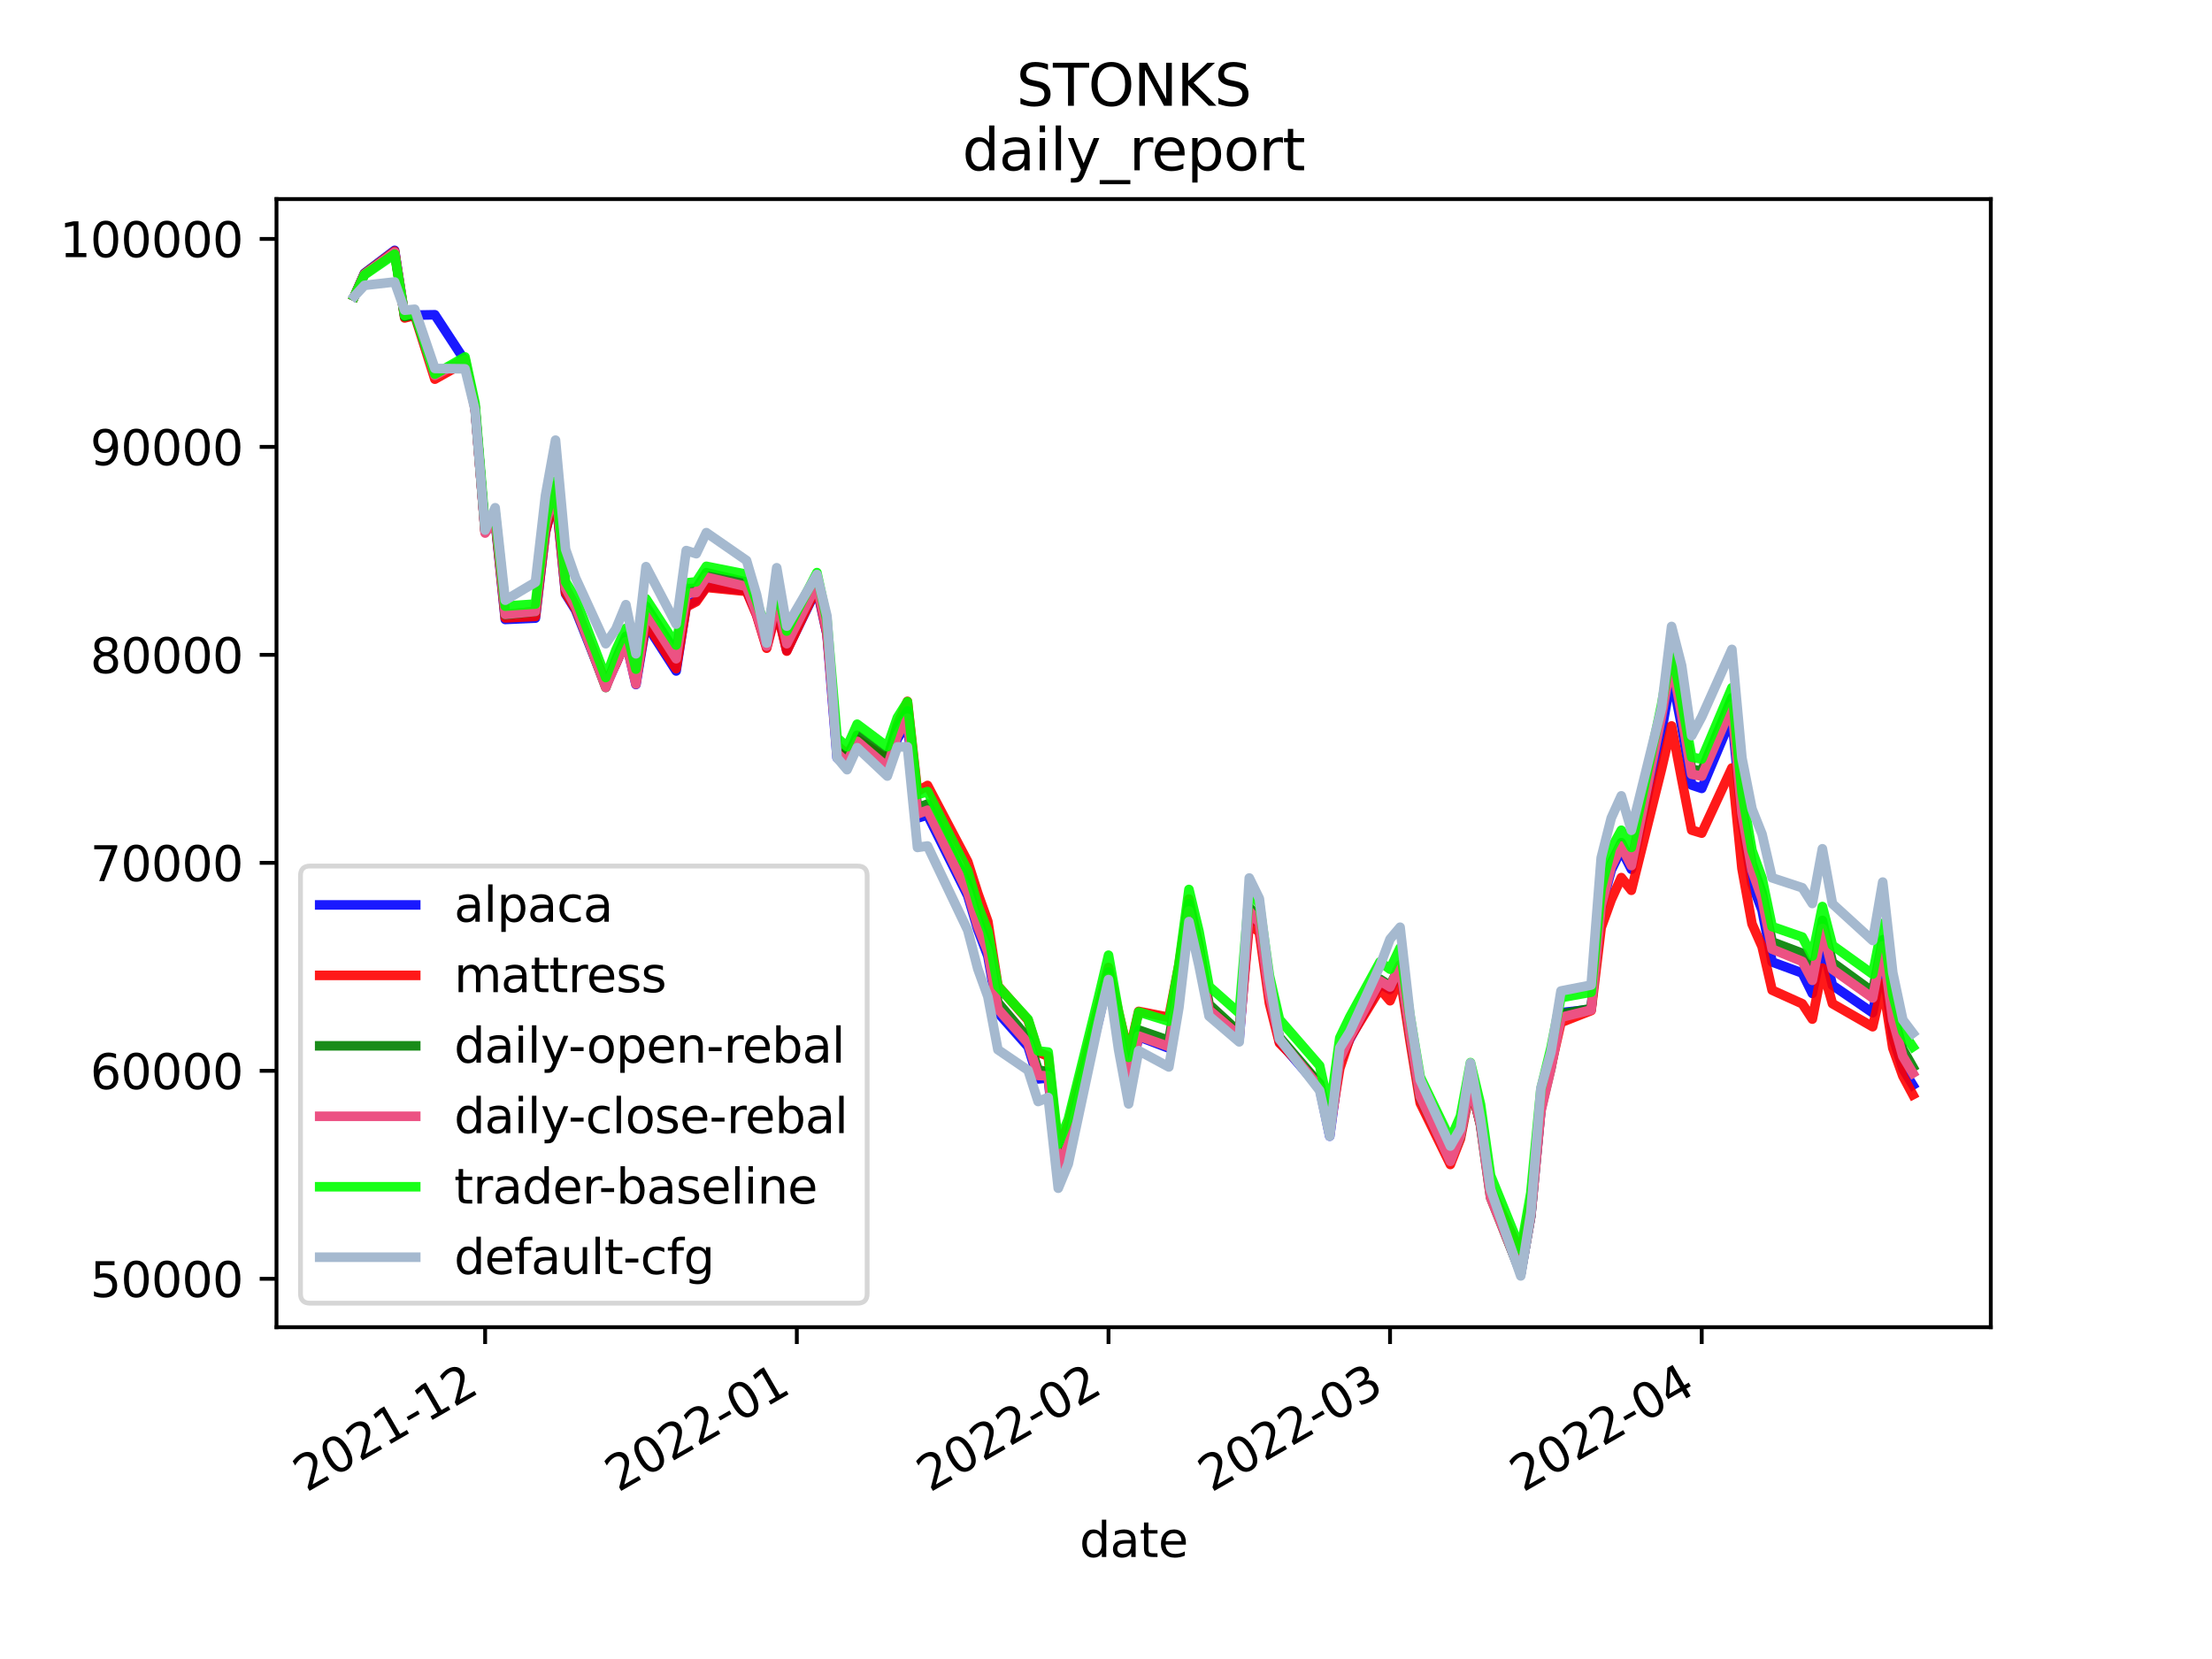 <?xml version="1.0" encoding="utf-8" standalone="no"?>
<!DOCTYPE svg PUBLIC "-//W3C//DTD SVG 1.1//EN"
  "http://www.w3.org/Graphics/SVG/1.1/DTD/svg11.dtd">
<svg height="345.6pt" version="1.1" viewBox="0 0 460.8 345.6" width="460.8pt" xmlns="http://www.w3.org/2000/svg" xmlns:xlink="http://www.w3.org/1999/xlink">
 <defs>
  <style type="text/css">*{stroke-linecap:butt;stroke-linejoin:round;}</style>
 </defs>
 <g id="figure_1">
  <g id="patch_1">
   <path d="M 0 345.6 
L 460.8 345.6 
L 460.8 0 
L 0 0 
z
" style="fill:#ffffff;"/>
  </g>
  <g id="axes_1">
   <g id="patch_2">
    <path d="M 57.6 276.48 
L 414.72 276.48 
L 414.72 41.472 
L 57.6 41.472 
z
" style="fill:#ffffff;"/>
   </g>
   <g id="matplotlib.axis_1">
    <g id="xtick_1">
     <g id="line2d_1">
      <defs>
       <path d="M 0 0 
L 0 3.5 
" id="mb776b41a0b" style="stroke:#000000;stroke-width:0.8;"/>
      </defs>
      <g>
       <use style="stroke:#000000;stroke-width:0.8;" x="101.062" xlink:href="#mb776b41a0b" y="276.48"/>
      </g>
     </g>
     <g id="text_1">
      <!-- 2021-12 -->
      <g transform="translate(63.837 310.952)rotate(-30)scale(0.1 -0.1)">
       <defs>
        <path d="M 1228 531 
L 3431 531 
L 3431 0 
L 469 0 
L 469 531 
Q 828 903 1448 1529 
Q 2069 2156 2228 2338 
Q 2531 2678 2651 2914 
Q 2772 3150 2772 3378 
Q 2772 3750 2511 3984 
Q 2250 4219 1831 4219 
Q 1534 4219 1204 4116 
Q 875 4013 500 3803 
L 500 4441 
Q 881 4594 1212 4672 
Q 1544 4750 1819 4750 
Q 2544 4750 2975 4387 
Q 3406 4025 3406 3419 
Q 3406 3131 3298 2873 
Q 3191 2616 2906 2266 
Q 2828 2175 2409 1742 
Q 1991 1309 1228 531 
z
" id="DejaVuSans-32" transform="scale(0.016)"/>
        <path d="M 2034 4250 
Q 1547 4250 1301 3770 
Q 1056 3291 1056 2328 
Q 1056 1369 1301 889 
Q 1547 409 2034 409 
Q 2525 409 2770 889 
Q 3016 1369 3016 2328 
Q 3016 3291 2770 3770 
Q 2525 4250 2034 4250 
z
M 2034 4750 
Q 2819 4750 3233 4129 
Q 3647 3509 3647 2328 
Q 3647 1150 3233 529 
Q 2819 -91 2034 -91 
Q 1250 -91 836 529 
Q 422 1150 422 2328 
Q 422 3509 836 4129 
Q 1250 4750 2034 4750 
z
" id="DejaVuSans-30" transform="scale(0.016)"/>
        <path d="M 794 531 
L 1825 531 
L 1825 4091 
L 703 3866 
L 703 4441 
L 1819 4666 
L 2450 4666 
L 2450 531 
L 3481 531 
L 3481 0 
L 794 0 
L 794 531 
z
" id="DejaVuSans-31" transform="scale(0.016)"/>
        <path d="M 313 2009 
L 1997 2009 
L 1997 1497 
L 313 1497 
L 313 2009 
z
" id="DejaVuSans-2d" transform="scale(0.016)"/>
       </defs>
       <use xlink:href="#DejaVuSans-32"/>
       <use x="63.623" xlink:href="#DejaVuSans-30"/>
       <use x="127.246" xlink:href="#DejaVuSans-32"/>
       <use x="190.869" xlink:href="#DejaVuSans-31"/>
       <use x="254.492" xlink:href="#DejaVuSans-2d"/>
       <use x="290.576" xlink:href="#DejaVuSans-31"/>
       <use x="354.199" xlink:href="#DejaVuSans-32"/>
      </g>
     </g>
    </g>
    <g id="xtick_2">
     <g id="line2d_2">
      <g>
       <use style="stroke:#000000;stroke-width:0.8;" x="165.993" xlink:href="#mb776b41a0b" y="276.48"/>
      </g>
     </g>
     <g id="text_2">
      <!-- 2022-01 -->
      <g transform="translate(128.768 310.952)rotate(-30)scale(0.1 -0.1)">
       <use xlink:href="#DejaVuSans-32"/>
       <use x="63.623" xlink:href="#DejaVuSans-30"/>
       <use x="127.246" xlink:href="#DejaVuSans-32"/>
       <use x="190.869" xlink:href="#DejaVuSans-32"/>
       <use x="254.492" xlink:href="#DejaVuSans-2d"/>
       <use x="290.576" xlink:href="#DejaVuSans-30"/>
       <use x="354.199" xlink:href="#DejaVuSans-31"/>
      </g>
     </g>
    </g>
    <g id="xtick_3">
     <g id="line2d_3">
      <g>
       <use style="stroke:#000000;stroke-width:0.8;" x="230.924" xlink:href="#mb776b41a0b" y="276.48"/>
      </g>
     </g>
     <g id="text_3">
      <!-- 2022-02 -->
      <g transform="translate(193.699 310.952)rotate(-30)scale(0.1 -0.1)">
       <use xlink:href="#DejaVuSans-32"/>
       <use x="63.623" xlink:href="#DejaVuSans-30"/>
       <use x="127.246" xlink:href="#DejaVuSans-32"/>
       <use x="190.869" xlink:href="#DejaVuSans-32"/>
       <use x="254.492" xlink:href="#DejaVuSans-2d"/>
       <use x="290.576" xlink:href="#DejaVuSans-30"/>
       <use x="354.199" xlink:href="#DejaVuSans-32"/>
      </g>
     </g>
    </g>
    <g id="xtick_4">
     <g id="line2d_4">
      <g>
       <use style="stroke:#000000;stroke-width:0.8;" x="289.571" xlink:href="#mb776b41a0b" y="276.48"/>
      </g>
     </g>
     <g id="text_4">
      <!-- 2022-03 -->
      <g transform="translate(252.346 310.952)rotate(-30)scale(0.1 -0.1)">
       <defs>
        <path d="M 2597 2516 
Q 3050 2419 3304 2112 
Q 3559 1806 3559 1356 
Q 3559 666 3084 287 
Q 2609 -91 1734 -91 
Q 1441 -91 1130 -33 
Q 819 25 488 141 
L 488 750 
Q 750 597 1062 519 
Q 1375 441 1716 441 
Q 2309 441 2620 675 
Q 2931 909 2931 1356 
Q 2931 1769 2642 2001 
Q 2353 2234 1838 2234 
L 1294 2234 
L 1294 2753 
L 1863 2753 
Q 2328 2753 2575 2939 
Q 2822 3125 2822 3475 
Q 2822 3834 2567 4026 
Q 2313 4219 1838 4219 
Q 1578 4219 1281 4162 
Q 984 4106 628 3988 
L 628 4550 
Q 988 4650 1302 4700 
Q 1616 4750 1894 4750 
Q 2613 4750 3031 4423 
Q 3450 4097 3450 3541 
Q 3450 3153 3228 2886 
Q 3006 2619 2597 2516 
z
" id="DejaVuSans-33" transform="scale(0.016)"/>
       </defs>
       <use xlink:href="#DejaVuSans-32"/>
       <use x="63.623" xlink:href="#DejaVuSans-30"/>
       <use x="127.246" xlink:href="#DejaVuSans-32"/>
       <use x="190.869" xlink:href="#DejaVuSans-32"/>
       <use x="254.492" xlink:href="#DejaVuSans-2d"/>
       <use x="290.576" xlink:href="#DejaVuSans-30"/>
       <use x="354.199" xlink:href="#DejaVuSans-33"/>
      </g>
     </g>
    </g>
    <g id="xtick_5">
     <g id="line2d_5">
      <g>
       <use style="stroke:#000000;stroke-width:0.8;" x="354.502" xlink:href="#mb776b41a0b" y="276.48"/>
      </g>
     </g>
     <g id="text_5">
      <!-- 2022-04 -->
      <g transform="translate(317.277 310.952)rotate(-30)scale(0.1 -0.1)">
       <defs>
        <path d="M 2419 4116 
L 825 1625 
L 2419 1625 
L 2419 4116 
z
M 2253 4666 
L 3047 4666 
L 3047 1625 
L 3713 1625 
L 3713 1100 
L 3047 1100 
L 3047 0 
L 2419 0 
L 2419 1100 
L 313 1100 
L 313 1709 
L 2253 4666 
z
" id="DejaVuSans-34" transform="scale(0.016)"/>
       </defs>
       <use xlink:href="#DejaVuSans-32"/>
       <use x="63.623" xlink:href="#DejaVuSans-30"/>
       <use x="127.246" xlink:href="#DejaVuSans-32"/>
       <use x="190.869" xlink:href="#DejaVuSans-32"/>
       <use x="254.492" xlink:href="#DejaVuSans-2d"/>
       <use x="290.576" xlink:href="#DejaVuSans-30"/>
       <use x="354.199" xlink:href="#DejaVuSans-34"/>
      </g>
     </g>
    </g>
    <g id="text_6">
     <!-- date -->
     <g transform="translate(224.885 324.351)scale(0.1 -0.1)">
      <defs>
       <path d="M 2906 2969 
L 2906 4863 
L 3481 4863 
L 3481 0 
L 2906 0 
L 2906 525 
Q 2725 213 2448 61 
Q 2172 -91 1784 -91 
Q 1150 -91 751 415 
Q 353 922 353 1747 
Q 353 2572 751 3078 
Q 1150 3584 1784 3584 
Q 2172 3584 2448 3432 
Q 2725 3281 2906 2969 
z
M 947 1747 
Q 947 1113 1208 752 
Q 1469 391 1925 391 
Q 2381 391 2643 752 
Q 2906 1113 2906 1747 
Q 2906 2381 2643 2742 
Q 2381 3103 1925 3103 
Q 1469 3103 1208 2742 
Q 947 2381 947 1747 
z
" id="DejaVuSans-64" transform="scale(0.016)"/>
       <path d="M 2194 1759 
Q 1497 1759 1228 1600 
Q 959 1441 959 1056 
Q 959 750 1161 570 
Q 1363 391 1709 391 
Q 2188 391 2477 730 
Q 2766 1069 2766 1631 
L 2766 1759 
L 2194 1759 
z
M 3341 1997 
L 3341 0 
L 2766 0 
L 2766 531 
Q 2569 213 2275 61 
Q 1981 -91 1556 -91 
Q 1019 -91 701 211 
Q 384 513 384 1019 
Q 384 1609 779 1909 
Q 1175 2209 1959 2209 
L 2766 2209 
L 2766 2266 
Q 2766 2663 2505 2880 
Q 2244 3097 1772 3097 
Q 1472 3097 1187 3025 
Q 903 2953 641 2809 
L 641 3341 
Q 956 3463 1253 3523 
Q 1550 3584 1831 3584 
Q 2591 3584 2966 3190 
Q 3341 2797 3341 1997 
z
" id="DejaVuSans-61" transform="scale(0.016)"/>
       <path d="M 1172 4494 
L 1172 3500 
L 2356 3500 
L 2356 3053 
L 1172 3053 
L 1172 1153 
Q 1172 725 1289 603 
Q 1406 481 1766 481 
L 2356 481 
L 2356 0 
L 1766 0 
Q 1100 0 847 248 
Q 594 497 594 1153 
L 594 3053 
L 172 3053 
L 172 3500 
L 594 3500 
L 594 4494 
L 1172 4494 
z
" id="DejaVuSans-74" transform="scale(0.016)"/>
       <path d="M 3597 1894 
L 3597 1613 
L 953 1613 
Q 991 1019 1311 708 
Q 1631 397 2203 397 
Q 2534 397 2845 478 
Q 3156 559 3463 722 
L 3463 178 
Q 3153 47 2828 -22 
Q 2503 -91 2169 -91 
Q 1331 -91 842 396 
Q 353 884 353 1716 
Q 353 2575 817 3079 
Q 1281 3584 2069 3584 
Q 2775 3584 3186 3129 
Q 3597 2675 3597 1894 
z
M 3022 2063 
Q 3016 2534 2758 2815 
Q 2500 3097 2075 3097 
Q 1594 3097 1305 2825 
Q 1016 2553 972 2059 
L 3022 2063 
z
" id="DejaVuSans-65" transform="scale(0.016)"/>
      </defs>
      <use xlink:href="#DejaVuSans-64"/>
      <use x="63.477" xlink:href="#DejaVuSans-61"/>
      <use x="124.756" xlink:href="#DejaVuSans-74"/>
      <use x="163.965" xlink:href="#DejaVuSans-65"/>
     </g>
    </g>
   </g>
   <g id="matplotlib.axis_2">
    <g id="ytick_1">
     <g id="line2d_6">
      <defs>
       <path d="M 0 0 
L -3.5 0 
" id="md12c2564cb" style="stroke:#000000;stroke-width:0.8;"/>
      </defs>
      <g>
       <use style="stroke:#000000;stroke-width:0.8;" x="57.6" xlink:href="#md12c2564cb" y="266.394"/>
      </g>
     </g>
     <g id="text_7">
      <!-- 50000 -->
      <g transform="translate(18.788 270.193)scale(0.1 -0.1)">
       <defs>
        <path d="M 691 4666 
L 3169 4666 
L 3169 4134 
L 1269 4134 
L 1269 2991 
Q 1406 3038 1543 3061 
Q 1681 3084 1819 3084 
Q 2600 3084 3056 2656 
Q 3513 2228 3513 1497 
Q 3513 744 3044 326 
Q 2575 -91 1722 -91 
Q 1428 -91 1123 -41 
Q 819 9 494 109 
L 494 744 
Q 775 591 1075 516 
Q 1375 441 1709 441 
Q 2250 441 2565 725 
Q 2881 1009 2881 1497 
Q 2881 1984 2565 2268 
Q 2250 2553 1709 2553 
Q 1456 2553 1204 2497 
Q 953 2441 691 2322 
L 691 4666 
z
" id="DejaVuSans-35" transform="scale(0.016)"/>
       </defs>
       <use xlink:href="#DejaVuSans-35"/>
       <use x="63.623" xlink:href="#DejaVuSans-30"/>
       <use x="127.246" xlink:href="#DejaVuSans-30"/>
       <use x="190.869" xlink:href="#DejaVuSans-30"/>
       <use x="254.492" xlink:href="#DejaVuSans-30"/>
      </g>
     </g>
    </g>
    <g id="ytick_2">
     <g id="line2d_7">
      <g>
       <use style="stroke:#000000;stroke-width:0.8;" x="57.6" xlink:href="#md12c2564cb" y="223.069"/>
      </g>
     </g>
     <g id="text_8">
      <!-- 60000 -->
      <g transform="translate(18.788 226.868)scale(0.1 -0.1)">
       <defs>
        <path d="M 2113 2584 
Q 1688 2584 1439 2293 
Q 1191 2003 1191 1497 
Q 1191 994 1439 701 
Q 1688 409 2113 409 
Q 2538 409 2786 701 
Q 3034 994 3034 1497 
Q 3034 2003 2786 2293 
Q 2538 2584 2113 2584 
z
M 3366 4563 
L 3366 3988 
Q 3128 4100 2886 4159 
Q 2644 4219 2406 4219 
Q 1781 4219 1451 3797 
Q 1122 3375 1075 2522 
Q 1259 2794 1537 2939 
Q 1816 3084 2150 3084 
Q 2853 3084 3261 2657 
Q 3669 2231 3669 1497 
Q 3669 778 3244 343 
Q 2819 -91 2113 -91 
Q 1303 -91 875 529 
Q 447 1150 447 2328 
Q 447 3434 972 4092 
Q 1497 4750 2381 4750 
Q 2619 4750 2861 4703 
Q 3103 4656 3366 4563 
z
" id="DejaVuSans-36" transform="scale(0.016)"/>
       </defs>
       <use xlink:href="#DejaVuSans-36"/>
       <use x="63.623" xlink:href="#DejaVuSans-30"/>
       <use x="127.246" xlink:href="#DejaVuSans-30"/>
       <use x="190.869" xlink:href="#DejaVuSans-30"/>
       <use x="254.492" xlink:href="#DejaVuSans-30"/>
      </g>
     </g>
    </g>
    <g id="ytick_3">
     <g id="line2d_8">
      <g>
       <use style="stroke:#000000;stroke-width:0.8;" x="57.6" xlink:href="#md12c2564cb" y="179.744"/>
      </g>
     </g>
     <g id="text_9">
      <!-- 70000 -->
      <g transform="translate(18.788 183.543)scale(0.1 -0.1)">
       <defs>
        <path d="M 525 4666 
L 3525 4666 
L 3525 4397 
L 1831 0 
L 1172 0 
L 2766 4134 
L 525 4134 
L 525 4666 
z
" id="DejaVuSans-37" transform="scale(0.016)"/>
       </defs>
       <use xlink:href="#DejaVuSans-37"/>
       <use x="63.623" xlink:href="#DejaVuSans-30"/>
       <use x="127.246" xlink:href="#DejaVuSans-30"/>
       <use x="190.869" xlink:href="#DejaVuSans-30"/>
       <use x="254.492" xlink:href="#DejaVuSans-30"/>
      </g>
     </g>
    </g>
    <g id="ytick_4">
     <g id="line2d_9">
      <g>
       <use style="stroke:#000000;stroke-width:0.8;" x="57.6" xlink:href="#md12c2564cb" y="136.419"/>
      </g>
     </g>
     <g id="text_10">
      <!-- 80000 -->
      <g transform="translate(18.788 140.218)scale(0.1 -0.1)">
       <defs>
        <path d="M 2034 2216 
Q 1584 2216 1326 1975 
Q 1069 1734 1069 1313 
Q 1069 891 1326 650 
Q 1584 409 2034 409 
Q 2484 409 2743 651 
Q 3003 894 3003 1313 
Q 3003 1734 2745 1975 
Q 2488 2216 2034 2216 
z
M 1403 2484 
Q 997 2584 770 2862 
Q 544 3141 544 3541 
Q 544 4100 942 4425 
Q 1341 4750 2034 4750 
Q 2731 4750 3128 4425 
Q 3525 4100 3525 3541 
Q 3525 3141 3298 2862 
Q 3072 2584 2669 2484 
Q 3125 2378 3379 2068 
Q 3634 1759 3634 1313 
Q 3634 634 3220 271 
Q 2806 -91 2034 -91 
Q 1263 -91 848 271 
Q 434 634 434 1313 
Q 434 1759 690 2068 
Q 947 2378 1403 2484 
z
M 1172 3481 
Q 1172 3119 1398 2916 
Q 1625 2713 2034 2713 
Q 2441 2713 2670 2916 
Q 2900 3119 2900 3481 
Q 2900 3844 2670 4047 
Q 2441 4250 2034 4250 
Q 1625 4250 1398 4047 
Q 1172 3844 1172 3481 
z
" id="DejaVuSans-38" transform="scale(0.016)"/>
       </defs>
       <use xlink:href="#DejaVuSans-38"/>
       <use x="63.623" xlink:href="#DejaVuSans-30"/>
       <use x="127.246" xlink:href="#DejaVuSans-30"/>
       <use x="190.869" xlink:href="#DejaVuSans-30"/>
       <use x="254.492" xlink:href="#DejaVuSans-30"/>
      </g>
     </g>
    </g>
    <g id="ytick_5">
     <g id="line2d_10">
      <g>
       <use style="stroke:#000000;stroke-width:0.8;" x="57.6" xlink:href="#md12c2564cb" y="93.094"/>
      </g>
     </g>
     <g id="text_11">
      <!-- 90000 -->
      <g transform="translate(18.788 96.893)scale(0.1 -0.1)">
       <defs>
        <path d="M 703 97 
L 703 672 
Q 941 559 1184 500 
Q 1428 441 1663 441 
Q 2288 441 2617 861 
Q 2947 1281 2994 2138 
Q 2813 1869 2534 1725 
Q 2256 1581 1919 1581 
Q 1219 1581 811 2004 
Q 403 2428 403 3163 
Q 403 3881 828 4315 
Q 1253 4750 1959 4750 
Q 2769 4750 3195 4129 
Q 3622 3509 3622 2328 
Q 3622 1225 3098 567 
Q 2575 -91 1691 -91 
Q 1453 -91 1209 -44 
Q 966 3 703 97 
z
M 1959 2075 
Q 2384 2075 2632 2365 
Q 2881 2656 2881 3163 
Q 2881 3666 2632 3958 
Q 2384 4250 1959 4250 
Q 1534 4250 1286 3958 
Q 1038 3666 1038 3163 
Q 1038 2656 1286 2365 
Q 1534 2075 1959 2075 
z
" id="DejaVuSans-39" transform="scale(0.016)"/>
       </defs>
       <use xlink:href="#DejaVuSans-39"/>
       <use x="63.623" xlink:href="#DejaVuSans-30"/>
       <use x="127.246" xlink:href="#DejaVuSans-30"/>
       <use x="190.869" xlink:href="#DejaVuSans-30"/>
       <use x="254.492" xlink:href="#DejaVuSans-30"/>
      </g>
     </g>
    </g>
    <g id="ytick_6">
     <g id="line2d_11">
      <g>
       <use style="stroke:#000000;stroke-width:0.8;" x="57.6" xlink:href="#md12c2564cb" y="49.769"/>
      </g>
     </g>
     <g id="text_12">
      <!-- 100000 -->
      <g transform="translate(12.425 53.568)scale(0.1 -0.1)">
       <use xlink:href="#DejaVuSans-31"/>
       <use x="63.623" xlink:href="#DejaVuSans-30"/>
       <use x="127.246" xlink:href="#DejaVuSans-30"/>
       <use x="190.869" xlink:href="#DejaVuSans-30"/>
       <use x="254.492" xlink:href="#DejaVuSans-30"/>
       <use x="318.115" xlink:href="#DejaVuSans-30"/>
      </g>
     </g>
    </g>
   </g>
   <g id="line2d_12">
    <path clip-path="url(#p46bd624e9d)" d="M 73.833 61.711 
L 75.927 56.914 
L 82.211 52.154 
L 84.305 65.923 
L 86.4 65.644 
L 90.589 65.573 
L 96.873 75.173 
L 98.967 85.034 
L 101.062 110.566 
L 103.156 108.549 
L 105.251 129.045 
L 111.535 128.765 
L 113.629 110.851 
L 115.724 102.821 
L 117.818 123.722 
L 119.913 127.096 
L 126.196 142.936 
L 128.291 138.289 
L 130.385 133.546 
L 132.48 142.6 
L 134.575 130.006 
L 140.858 139.774 
L 142.953 126.233 
L 145.047 125 
L 147.142 122.145 
L 155.52 122.961 
L 157.615 127.954 
L 159.709 134.717 
L 161.804 126.64 
L 163.898 135.497 
L 170.182 122.602 
L 172.276 132.13 
L 174.371 157.826 
L 176.465 159.612 
L 178.56 155.464 
L 184.844 160.704 
L 186.938 153.893 
L 189.033 150.583 
L 191.127 170.414 
L 193.222 169.782 
L 201.6 186.592 
L 203.695 193.625 
L 205.789 199.162 
L 207.884 210.95 
L 214.167 218.038 
L 216.262 224.755 
L 218.356 224.557 
L 220.451 244.079 
L 222.545 238.451 
L 228.829 212.782 
L 230.924 203.794 
L 233.018 215.963 
L 235.113 225.745 
L 237.207 215.959 
L 243.491 218.344 
L 245.585 206.088 
L 247.68 190.266 
L 249.775 199.027 
L 251.869 210.495 
L 258.153 216.407 
L 260.247 190.344 
L 262.342 192.576 
L 264.436 207.37 
L 266.531 216.985 
L 274.909 226.7 
L 277.004 236.681 
L 279.098 221.042 
L 281.193 216.467 
L 287.476 205.011 
L 289.571 206.131 
L 291.665 201.843 
L 293.76 216.11 
L 295.855 228.908 
L 302.138 241.886 
L 304.233 236.516 
L 306.327 225.919 
L 308.422 234.203 
L 310.516 248.978 
L 316.8 265.326 
L 318.895 253.297 
L 320.989 231.202 
L 323.084 221.574 
L 325.178 210.956 
L 331.462 210.251 
L 333.556 189.156 
L 335.651 181.253 
L 337.745 176.99 
L 339.84 181.08 
L 346.124 152.478 
L 348.218 140.645 
L 350.313 151.289 
L 352.407 163.537 
L 354.502 164.238 
L 360.785 149.301 
L 362.88 171.069 
L 364.975 184.071 
L 367.069 189.619 
L 369.164 200.395 
L 375.447 202.704 
L 377.542 206.948 
L 379.636 196.648 
L 381.731 205.248 
L 390.109 210.977 
L 392.204 200.675 
L 394.298 215.951 
L 396.393 222.642 
L 398.487 226.055 
" style="fill:none;stroke:#0000ff;stroke-linecap:square;stroke-opacity:0.9;stroke-width:2;"/>
   </g>
   <g id="line2d_13">
    <path clip-path="url(#p46bd624e9d)" d="M 73.833 61.711 
L 75.927 57.027 
L 82.211 52.324 
L 84.305 66.236 
L 86.4 65.693 
L 90.589 78.989 
L 96.873 75.453 
L 98.967 85.206 
L 101.062 110.766 
L 103.156 108.34 
L 105.251 128.722 
L 111.535 128.412 
L 113.629 110.827 
L 115.724 102.704 
L 117.818 123.548 
L 119.913 126.844 
L 126.196 142.196 
L 128.291 138.348 
L 130.385 133.284 
L 132.48 142.131 
L 134.575 129.652 
L 140.858 139.28 
L 142.953 126.432 
L 145.047 125.344 
L 147.142 122.365 
L 155.52 123.2 
L 157.615 128.142 
L 159.709 135.035 
L 161.804 126.977 
L 163.898 135.645 
L 170.182 122.281 
L 172.276 132.046 
L 174.371 155.338 
L 176.465 157.126 
L 178.56 154.026 
L 184.844 158.257 
L 186.938 150.923 
L 189.033 146.106 
L 191.127 164.892 
L 193.222 163.622 
L 201.6 179.503 
L 203.695 186.082 
L 205.789 191.951 
L 207.884 205.367 
L 214.167 212.509 
L 216.262 219.178 
L 218.356 220.036 
L 220.451 239.643 
L 222.545 234.098 
L 228.829 209.704 
L 230.924 201.54 
L 233.018 210.876 
L 235.113 219.712 
L 237.207 210.689 
L 243.491 211.923 
L 245.585 201.082 
L 247.68 187.285 
L 249.775 196.912 
L 251.869 210.125 
L 258.153 215.414 
L 260.247 192.46 
L 262.342 194.188 
L 264.436 208.979 
L 266.531 217.282 
L 274.909 225.73 
L 277.004 235.224 
L 279.098 222.581 
L 281.193 216.32 
L 287.476 206.01 
L 289.571 208.472 
L 291.665 203.278 
L 293.76 217.004 
L 295.855 229.779 
L 302.138 242.586 
L 304.233 237.231 
L 306.327 226.352 
L 308.422 234.118 
L 310.516 247.63 
L 316.8 260.986 
L 318.895 250.573 
L 320.989 230.08 
L 323.084 222.201 
L 325.178 212.996 
L 331.462 210.527 
L 333.556 193.24 
L 335.651 187.433 
L 337.745 182.821 
L 339.84 185.465 
L 346.124 160.214 
L 348.218 151.224 
L 350.313 162.229 
L 352.407 172.925 
L 354.502 173.56 
L 360.785 159.992 
L 362.88 180.909 
L 364.975 192.458 
L 367.069 197.192 
L 369.164 206.265 
L 375.447 209.102 
L 377.542 212.298 
L 379.636 201.672 
L 381.731 209.077 
L 390.109 213.884 
L 392.204 204.87 
L 394.298 218.305 
L 396.393 224.143 
L 398.487 228.05 
" style="fill:none;stroke:#ff0000;stroke-linecap:square;stroke-opacity:0.9;stroke-width:2;"/>
   </g>
   <g id="line2d_14">
    <path clip-path="url(#p46bd624e9d)" d="M 73.833 61.711 
L 75.927 57.043 
L 82.211 52.569 
L 84.305 65.961 
L 86.4 65.479 
L 90.589 78.013 
L 96.873 74.876 
L 98.967 84.794 
L 101.062 110.727 
L 103.156 108.072 
L 105.251 128.076 
L 111.535 127.38 
L 113.629 109.481 
L 115.724 101.135 
L 117.818 122.532 
L 119.913 126.391 
L 126.196 143.22 
L 128.291 137.384 
L 130.385 132.546 
L 132.48 141.653 
L 134.575 126.309 
L 140.858 136.052 
L 142.953 122.618 
L 145.047 122.575 
L 147.142 119.296 
L 155.52 121.272 
L 157.615 126.808 
L 159.709 133.762 
L 161.804 123.724 
L 163.898 133.373 
L 170.182 120.742 
L 172.276 130.665 
L 174.371 155.886 
L 176.465 158.059 
L 178.56 153.163 
L 184.844 157.949 
L 186.938 151.512 
L 189.033 148.093 
L 191.127 168.304 
L 193.222 167.494 
L 201.6 184.206 
L 203.695 191.509 
L 205.789 197.17 
L 207.884 208.85 
L 214.167 216.272 
L 216.262 222.87 
L 218.356 223.32 
L 220.451 242.901 
L 222.545 237.305 
L 228.829 211.307 
L 230.924 202.483 
L 233.018 214.385 
L 235.113 224.356 
L 237.207 214.571 
L 243.491 216.736 
L 245.585 204.58 
L 247.68 188.238 
L 249.775 197.329 
L 251.869 209.233 
L 258.153 215.012 
L 260.247 188.976 
L 262.342 191.57 
L 264.436 206.681 
L 266.531 216.058 
L 274.909 225.805 
L 277.004 235.586 
L 279.098 220.108 
L 281.193 215.498 
L 287.476 203.992 
L 289.571 205.325 
L 291.665 201.057 
L 293.76 215.414 
L 295.855 228.467 
L 302.138 241.643 
L 304.233 236.684 
L 306.327 225.54 
L 308.422 234.443 
L 310.516 249.475 
L 316.8 265.23 
L 318.895 253.306 
L 320.989 231.162 
L 323.084 222.516 
L 325.178 211.221 
L 331.462 210.104 
L 333.556 188.235 
L 335.651 179.828 
L 337.745 175.541 
L 339.84 179.822 
L 346.124 148.741 
L 348.218 136.731 
L 350.313 147.956 
L 352.407 160.354 
L 354.502 160.532 
L 360.785 145.362 
L 362.88 167.915 
L 364.975 179.869 
L 367.069 185.931 
L 369.164 196.215 
L 375.447 198.582 
L 377.542 202.947 
L 379.636 191.733 
L 381.731 200.5 
L 390.109 206.586 
L 392.204 195.774 
L 394.298 210.934 
L 396.393 218.585 
L 398.487 222.281 
" style="fill:none;stroke:#008000;stroke-linecap:square;stroke-opacity:0.9;stroke-width:2;"/>
   </g>
   <g id="line2d_15">
    <path clip-path="url(#p46bd624e9d)" d="M 73.833 61.711 
L 75.927 57.118 
L 82.211 52.508 
L 84.305 65.611 
L 86.4 64.97 
L 90.589 78.207 
L 96.873 74.915 
L 98.967 84.723 
L 101.062 111.047 
L 103.156 107.981 
L 105.251 127.992 
L 111.535 127.375 
L 113.629 109.429 
L 115.724 101.31 
L 117.818 122.566 
L 119.913 126.441 
L 126.196 143.198 
L 128.291 138.224 
L 130.385 133.69 
L 132.48 142.519 
L 134.575 127.43 
L 140.858 137.229 
L 142.953 123.604 
L 145.047 123.432 
L 147.142 120.227 
L 155.52 122.19 
L 157.615 127.819 
L 159.709 134.614 
L 161.804 124.369 
L 163.898 134.099 
L 170.182 121.701 
L 172.276 131.554 
L 174.371 156.94 
L 176.465 158.783 
L 178.56 154.423 
L 184.844 159.793 
L 186.938 153.218 
L 189.033 149.625 
L 191.127 169.57 
L 193.222 168.779 
L 201.6 185.877 
L 203.695 192.963 
L 205.789 198.241 
L 207.884 210.196 
L 214.167 217.307 
L 216.262 224.036 
L 218.356 224.127 
L 220.451 243.567 
L 222.545 238.371 
L 228.829 212.374 
L 230.924 203.791 
L 233.018 215.555 
L 235.113 225.288 
L 237.207 215.822 
L 243.491 218.023 
L 245.585 205.712 
L 247.68 189.772 
L 249.775 198.64 
L 251.869 210.387 
L 258.153 215.743 
L 260.247 189.805 
L 262.342 192.215 
L 264.436 207.219 
L 266.531 216.567 
L 274.909 226.473 
L 277.004 236.163 
L 279.098 220.586 
L 281.193 216.017 
L 287.476 204.34 
L 289.571 205.599 
L 291.665 201.025 
L 293.76 215.435 
L 295.855 228.427 
L 302.138 241.936 
L 304.233 236.593 
L 306.327 225.56 
L 308.422 234.306 
L 310.516 249.505 
L 316.8 265.126 
L 318.895 253.266 
L 320.989 231.563 
L 323.084 222.571 
L 325.178 211.935 
L 331.462 210.382 
L 333.556 188.723 
L 335.651 180.563 
L 337.745 176.184 
L 339.84 180.32 
L 346.124 149.191 
L 348.218 137.393 
L 350.313 148.896 
L 352.407 161.285 
L 354.502 161.685 
L 360.785 147.048 
L 362.88 169.399 
L 364.975 181.255 
L 367.069 187.247 
L 369.164 197.714 
L 375.447 200.28 
L 377.542 204.225 
L 379.636 193.434 
L 381.731 201.917 
L 390.109 207.884 
L 392.204 197.054 
L 394.298 212.446 
L 396.393 220.041 
L 398.487 223.556 
" style="fill:none;stroke:#ec5283;stroke-linecap:square;stroke-width:2;"/>
   </g>
   <g id="line2d_16">
    <path clip-path="url(#p46bd624e9d)" d="M 73.833 61.711 
L 75.927 57.268 
L 82.211 52.948 
L 84.305 65.759 
L 86.4 65.213 
L 90.589 77.934 
L 96.873 74.355 
L 98.967 84.022 
L 101.062 109.688 
L 103.156 106.86 
L 105.251 126.27 
L 111.535 125.835 
L 113.629 108.062 
L 115.724 100.231 
L 117.818 121.178 
L 119.913 124.652 
L 126.196 141.142 
L 128.291 135.472 
L 130.385 130.894 
L 132.48 139.396 
L 134.575 124.74 
L 140.858 134.375 
L 142.953 121.437 
L 145.047 121.196 
L 147.142 117.974 
L 155.52 119.633 
L 157.615 125.221 
L 159.709 131.628 
L 161.804 122.065 
L 163.898 131.462 
L 170.182 119.287 
L 172.276 129.162 
L 174.371 153.692 
L 176.465 155.579 
L 178.56 150.865 
L 184.844 155.557 
L 186.938 149.49 
L 189.033 146.179 
L 191.127 165.532 
L 193.222 164.902 
L 201.6 181.42 
L 203.695 188.598 
L 205.789 194.004 
L 207.884 205.466 
L 214.167 212.327 
L 216.262 218.929 
L 218.356 219.168 
L 220.451 238.364 
L 222.545 233.149 
L 228.829 207.791 
L 230.924 198.984 
L 233.018 210.772 
L 235.113 220.274 
L 237.207 210.812 
L 243.491 212.751 
L 245.585 200.913 
L 247.68 185.291 
L 249.775 194.023 
L 251.869 205.476 
L 258.153 211.047 
L 260.247 185.76 
L 262.342 188.247 
L 264.436 203.227 
L 266.531 212.355 
L 274.909 222.002 
L 277.004 231.514 
L 279.098 216.202 
L 281.193 211.845 
L 287.476 200.384 
L 289.571 201.901 
L 291.665 197.466 
L 293.76 211.751 
L 295.855 224.344 
L 302.138 237.36 
L 304.233 232.54 
L 306.327 221.366 
L 308.422 230.06 
L 310.516 244.866 
L 316.8 260.36 
L 318.895 248.507 
L 320.989 226.895 
L 323.084 218.337 
L 325.178 207.814 
L 331.462 206.692 
L 333.556 185.061 
L 335.651 176.802 
L 337.745 172.951 
L 339.84 176.54 
L 346.124 146.869 
L 348.218 134.998 
L 350.313 145.912 
L 352.407 157.733 
L 354.502 158.129 
L 360.785 143.263 
L 362.88 164.977 
L 364.975 177.152 
L 367.069 182.954 
L 369.164 193.023 
L 375.447 195.203 
L 377.542 199.164 
L 379.636 188.847 
L 381.731 196.921 
L 390.109 202.928 
L 392.204 192.362 
L 394.298 207.136 
L 396.393 214.925 
L 398.487 218.073 
" style="fill:none;stroke:#00ff00;stroke-linecap:square;stroke-opacity:0.9;stroke-width:2;"/>
   </g>
   <g id="line2d_17">
    <path clip-path="url(#p46bd624e9d)" d="M 73.833 61.711 
L 75.927 59.444 
L 82.211 58.734 
L 84.305 64.622 
L 86.4 64.423 
L 90.589 76.755 
L 96.873 76.837 
L 98.967 85.412 
L 101.062 110.433 
L 103.156 105.772 
L 105.251 125.036 
L 111.535 121.298 
L 113.629 103.239 
L 115.724 91.689 
L 117.818 114.408 
L 119.913 120.406 
L 126.196 134.101 
L 128.291 131.055 
L 130.385 125.959 
L 132.48 136.197 
L 134.575 118.045 
L 140.858 130.011 
L 142.953 114.691 
L 145.047 115.345 
L 147.142 110.957 
L 155.52 116.759 
L 157.615 123.885 
L 159.709 133.96 
L 161.804 118.274 
L 163.898 130.44 
L 170.182 119.673 
L 172.276 128.327 
L 174.371 157.851 
L 176.465 160.339 
L 178.56 155.755 
L 184.844 161.664 
L 186.938 155.599 
L 189.033 155.575 
L 191.127 176.537 
L 193.222 176.231 
L 201.6 193.791 
L 203.695 201.834 
L 205.789 207.61 
L 207.884 218.673 
L 214.167 222.956 
L 216.262 229.468 
L 218.356 228.621 
L 220.451 247.532 
L 222.545 242.451 
L 228.829 213.047 
L 230.924 204.073 
L 233.018 218.654 
L 235.113 229.964 
L 237.207 218.876 
L 243.491 222.268 
L 245.585 209.929 
L 247.68 191.984 
L 249.775 201.197 
L 251.869 211.674 
L 258.153 217.044 
L 260.247 182.902 
L 262.342 187.192 
L 264.436 204.073 
L 266.531 216.383 
L 274.909 227.181 
L 277.004 236.695 
L 279.098 218.326 
L 281.193 214.94 
L 287.476 201.187 
L 289.571 195.633 
L 291.665 193.155 
L 293.76 211.566 
L 295.855 224.947 
L 302.138 238.744 
L 304.233 235.097 
L 306.327 221.45 
L 308.422 233.255 
L 310.516 247.723 
L 316.8 265.798 
L 318.895 252.658 
L 320.989 226.706 
L 323.084 219.194 
L 325.178 206.438 
L 331.462 205.207 
L 333.556 178.693 
L 335.651 170.411 
L 337.745 165.786 
L 339.84 172.963 
L 346.124 147.482 
L 348.218 130.5 
L 350.313 138.652 
L 352.407 153.249 
L 354.502 149.33 
L 360.785 135.279 
L 362.88 157.899 
L 364.975 168.501 
L 367.069 173.777 
L 369.164 182.864 
L 375.447 184.934 
L 377.542 188.218 
L 379.636 176.815 
L 381.731 188.275 
L 390.109 195.919 
L 392.204 183.753 
L 394.298 202.598 
L 396.393 212.446 
L 398.487 215.227 
" style="fill:none;stroke:#a5b9cf;stroke-linecap:square;stroke-width:2;"/>
   </g>
   <g id="patch_3">
    <path d="M 57.6 276.48 
L 57.6 41.472 
" style="fill:none;stroke:#000000;stroke-linecap:square;stroke-linejoin:miter;stroke-width:0.8;"/>
   </g>
   <g id="patch_4">
    <path d="M 414.72 276.48 
L 414.72 41.472 
" style="fill:none;stroke:#000000;stroke-linecap:square;stroke-linejoin:miter;stroke-width:0.8;"/>
   </g>
   <g id="patch_5">
    <path d="M 57.6 276.48 
L 414.72 276.48 
" style="fill:none;stroke:#000000;stroke-linecap:square;stroke-linejoin:miter;stroke-width:0.8;"/>
   </g>
   <g id="patch_6">
    <path d="M 57.6 41.472 
L 414.72 41.472 
" style="fill:none;stroke:#000000;stroke-linecap:square;stroke-linejoin:miter;stroke-width:0.8;"/>
   </g>
   <g id="text_13">
    <!-- STONKS -->
    <g transform="translate(211.731 22.035)scale(0.12 -0.12)">
     <defs>
      <path d="M 3425 4513 
L 3425 3897 
Q 3066 4069 2747 4153 
Q 2428 4238 2131 4238 
Q 1616 4238 1336 4038 
Q 1056 3838 1056 3469 
Q 1056 3159 1242 3001 
Q 1428 2844 1947 2747 
L 2328 2669 
Q 3034 2534 3370 2195 
Q 3706 1856 3706 1288 
Q 3706 609 3251 259 
Q 2797 -91 1919 -91 
Q 1588 -91 1214 -16 
Q 841 59 441 206 
L 441 856 
Q 825 641 1194 531 
Q 1563 422 1919 422 
Q 2459 422 2753 634 
Q 3047 847 3047 1241 
Q 3047 1584 2836 1778 
Q 2625 1972 2144 2069 
L 1759 2144 
Q 1053 2284 737 2584 
Q 422 2884 422 3419 
Q 422 4038 858 4394 
Q 1294 4750 2059 4750 
Q 2388 4750 2728 4690 
Q 3069 4631 3425 4513 
z
" id="DejaVuSans-53" transform="scale(0.016)"/>
      <path d="M -19 4666 
L 3928 4666 
L 3928 4134 
L 2272 4134 
L 2272 0 
L 1638 0 
L 1638 4134 
L -19 4134 
L -19 4666 
z
" id="DejaVuSans-54" transform="scale(0.016)"/>
      <path d="M 2522 4238 
Q 1834 4238 1429 3725 
Q 1025 3213 1025 2328 
Q 1025 1447 1429 934 
Q 1834 422 2522 422 
Q 3209 422 3611 934 
Q 4013 1447 4013 2328 
Q 4013 3213 3611 3725 
Q 3209 4238 2522 4238 
z
M 2522 4750 
Q 3503 4750 4090 4092 
Q 4678 3434 4678 2328 
Q 4678 1225 4090 567 
Q 3503 -91 2522 -91 
Q 1538 -91 948 565 
Q 359 1222 359 2328 
Q 359 3434 948 4092 
Q 1538 4750 2522 4750 
z
" id="DejaVuSans-4f" transform="scale(0.016)"/>
      <path d="M 628 4666 
L 1478 4666 
L 3547 763 
L 3547 4666 
L 4159 4666 
L 4159 0 
L 3309 0 
L 1241 3903 
L 1241 0 
L 628 0 
L 628 4666 
z
" id="DejaVuSans-4e" transform="scale(0.016)"/>
      <path d="M 628 4666 
L 1259 4666 
L 1259 2694 
L 3353 4666 
L 4166 4666 
L 1850 2491 
L 4331 0 
L 3500 0 
L 1259 2247 
L 1259 0 
L 628 0 
L 628 4666 
z
" id="DejaVuSans-4b" transform="scale(0.016)"/>
     </defs>
     <use xlink:href="#DejaVuSans-53"/>
     <use x="63.477" xlink:href="#DejaVuSans-54"/>
     <use x="124.561" xlink:href="#DejaVuSans-4f"/>
     <use x="203.271" xlink:href="#DejaVuSans-4e"/>
     <use x="278.076" xlink:href="#DejaVuSans-4b"/>
     <use x="343.652" xlink:href="#DejaVuSans-53"/>
    </g>
    <!-- daily_report -->
    <g transform="translate(200.467 35.472)scale(0.12 -0.12)">
     <defs>
      <path d="M 603 3500 
L 1178 3500 
L 1178 0 
L 603 0 
L 603 3500 
z
M 603 4863 
L 1178 4863 
L 1178 4134 
L 603 4134 
L 603 4863 
z
" id="DejaVuSans-69" transform="scale(0.016)"/>
      <path d="M 603 4863 
L 1178 4863 
L 1178 0 
L 603 0 
L 603 4863 
z
" id="DejaVuSans-6c" transform="scale(0.016)"/>
      <path d="M 2059 -325 
Q 1816 -950 1584 -1140 
Q 1353 -1331 966 -1331 
L 506 -1331 
L 506 -850 
L 844 -850 
Q 1081 -850 1212 -737 
Q 1344 -625 1503 -206 
L 1606 56 
L 191 3500 
L 800 3500 
L 1894 763 
L 2988 3500 
L 3597 3500 
L 2059 -325 
z
" id="DejaVuSans-79" transform="scale(0.016)"/>
      <path d="M 3263 -1063 
L 3263 -1509 
L -63 -1509 
L -63 -1063 
L 3263 -1063 
z
" id="DejaVuSans-5f" transform="scale(0.016)"/>
      <path d="M 2631 2963 
Q 2534 3019 2420 3045 
Q 2306 3072 2169 3072 
Q 1681 3072 1420 2755 
Q 1159 2438 1159 1844 
L 1159 0 
L 581 0 
L 581 3500 
L 1159 3500 
L 1159 2956 
Q 1341 3275 1631 3429 
Q 1922 3584 2338 3584 
Q 2397 3584 2469 3576 
Q 2541 3569 2628 3553 
L 2631 2963 
z
" id="DejaVuSans-72" transform="scale(0.016)"/>
      <path d="M 1159 525 
L 1159 -1331 
L 581 -1331 
L 581 3500 
L 1159 3500 
L 1159 2969 
Q 1341 3281 1617 3432 
Q 1894 3584 2278 3584 
Q 2916 3584 3314 3078 
Q 3713 2572 3713 1747 
Q 3713 922 3314 415 
Q 2916 -91 2278 -91 
Q 1894 -91 1617 61 
Q 1341 213 1159 525 
z
M 3116 1747 
Q 3116 2381 2855 2742 
Q 2594 3103 2138 3103 
Q 1681 3103 1420 2742 
Q 1159 2381 1159 1747 
Q 1159 1113 1420 752 
Q 1681 391 2138 391 
Q 2594 391 2855 752 
Q 3116 1113 3116 1747 
z
" id="DejaVuSans-70" transform="scale(0.016)"/>
      <path d="M 1959 3097 
Q 1497 3097 1228 2736 
Q 959 2375 959 1747 
Q 959 1119 1226 758 
Q 1494 397 1959 397 
Q 2419 397 2687 759 
Q 2956 1122 2956 1747 
Q 2956 2369 2687 2733 
Q 2419 3097 1959 3097 
z
M 1959 3584 
Q 2709 3584 3137 3096 
Q 3566 2609 3566 1747 
Q 3566 888 3137 398 
Q 2709 -91 1959 -91 
Q 1206 -91 779 398 
Q 353 888 353 1747 
Q 353 2609 779 3096 
Q 1206 3584 1959 3584 
z
" id="DejaVuSans-6f" transform="scale(0.016)"/>
     </defs>
     <use xlink:href="#DejaVuSans-64"/>
     <use x="63.477" xlink:href="#DejaVuSans-61"/>
     <use x="124.756" xlink:href="#DejaVuSans-69"/>
     <use x="152.539" xlink:href="#DejaVuSans-6c"/>
     <use x="180.322" xlink:href="#DejaVuSans-79"/>
     <use x="239.502" xlink:href="#DejaVuSans-5f"/>
     <use x="289.502" xlink:href="#DejaVuSans-72"/>
     <use x="328.365" xlink:href="#DejaVuSans-65"/>
     <use x="389.889" xlink:href="#DejaVuSans-70"/>
     <use x="453.365" xlink:href="#DejaVuSans-6f"/>
     <use x="514.547" xlink:href="#DejaVuSans-72"/>
     <use x="555.66" xlink:href="#DejaVuSans-74"/>
    </g>
   </g>
   <g id="legend_1">
    <g id="patch_7">
     <path d="M 64.6 271.48 
L 178.644 271.48 
Q 180.644 271.48 180.644 269.48 
L 180.644 182.411 
Q 180.644 180.411 178.644 180.411 
L 64.6 180.411 
Q 62.6 180.411 62.6 182.411 
L 62.6 269.48 
Q 62.6 271.48 64.6 271.48 
z
" style="fill:#ffffff;opacity:0.8;stroke:#cccccc;stroke-linejoin:miter;"/>
    </g>
    <g id="line2d_18">
     <path d="M 66.6 188.51 
L 86.6 188.51 
" style="fill:none;stroke:#0000ff;stroke-linecap:square;stroke-opacity:0.9;stroke-width:2;"/>
    </g>
    <g id="line2d_19"/>
    <g id="text_14">
     <!-- alpaca -->
     <g transform="translate(94.6 192.01)scale(0.1 -0.1)">
      <defs>
       <path d="M 3122 3366 
L 3122 2828 
Q 2878 2963 2633 3030 
Q 2388 3097 2138 3097 
Q 1578 3097 1268 2742 
Q 959 2388 959 1747 
Q 959 1106 1268 751 
Q 1578 397 2138 397 
Q 2388 397 2633 464 
Q 2878 531 3122 666 
L 3122 134 
Q 2881 22 2623 -34 
Q 2366 -91 2075 -91 
Q 1284 -91 818 406 
Q 353 903 353 1747 
Q 353 2603 823 3093 
Q 1294 3584 2113 3584 
Q 2378 3584 2631 3529 
Q 2884 3475 3122 3366 
z
" id="DejaVuSans-63" transform="scale(0.016)"/>
      </defs>
      <use xlink:href="#DejaVuSans-61"/>
      <use x="61.279" xlink:href="#DejaVuSans-6c"/>
      <use x="89.062" xlink:href="#DejaVuSans-70"/>
      <use x="152.539" xlink:href="#DejaVuSans-61"/>
      <use x="213.818" xlink:href="#DejaVuSans-63"/>
      <use x="268.799" xlink:href="#DejaVuSans-61"/>
     </g>
    </g>
    <g id="line2d_20">
     <path d="M 66.6 203.188 
L 86.6 203.188 
" style="fill:none;stroke:#ff0000;stroke-linecap:square;stroke-opacity:0.9;stroke-width:2;"/>
    </g>
    <g id="line2d_21"/>
    <g id="text_15">
     <!-- mattress -->
     <g transform="translate(94.6 206.688)scale(0.1 -0.1)">
      <defs>
       <path d="M 3328 2828 
Q 3544 3216 3844 3400 
Q 4144 3584 4550 3584 
Q 5097 3584 5394 3201 
Q 5691 2819 5691 2113 
L 5691 0 
L 5113 0 
L 5113 2094 
Q 5113 2597 4934 2840 
Q 4756 3084 4391 3084 
Q 3944 3084 3684 2787 
Q 3425 2491 3425 1978 
L 3425 0 
L 2847 0 
L 2847 2094 
Q 2847 2600 2669 2842 
Q 2491 3084 2119 3084 
Q 1678 3084 1418 2786 
Q 1159 2488 1159 1978 
L 1159 0 
L 581 0 
L 581 3500 
L 1159 3500 
L 1159 2956 
Q 1356 3278 1631 3431 
Q 1906 3584 2284 3584 
Q 2666 3584 2933 3390 
Q 3200 3197 3328 2828 
z
" id="DejaVuSans-6d" transform="scale(0.016)"/>
       <path d="M 2834 3397 
L 2834 2853 
Q 2591 2978 2328 3040 
Q 2066 3103 1784 3103 
Q 1356 3103 1142 2972 
Q 928 2841 928 2578 
Q 928 2378 1081 2264 
Q 1234 2150 1697 2047 
L 1894 2003 
Q 2506 1872 2764 1633 
Q 3022 1394 3022 966 
Q 3022 478 2636 193 
Q 2250 -91 1575 -91 
Q 1294 -91 989 -36 
Q 684 19 347 128 
L 347 722 
Q 666 556 975 473 
Q 1284 391 1588 391 
Q 1994 391 2212 530 
Q 2431 669 2431 922 
Q 2431 1156 2273 1281 
Q 2116 1406 1581 1522 
L 1381 1569 
Q 847 1681 609 1914 
Q 372 2147 372 2553 
Q 372 3047 722 3315 
Q 1072 3584 1716 3584 
Q 2034 3584 2315 3537 
Q 2597 3491 2834 3397 
z
" id="DejaVuSans-73" transform="scale(0.016)"/>
      </defs>
      <use xlink:href="#DejaVuSans-6d"/>
      <use x="97.412" xlink:href="#DejaVuSans-61"/>
      <use x="158.691" xlink:href="#DejaVuSans-74"/>
      <use x="197.9" xlink:href="#DejaVuSans-74"/>
      <use x="237.109" xlink:href="#DejaVuSans-72"/>
      <use x="275.973" xlink:href="#DejaVuSans-65"/>
      <use x="337.496" xlink:href="#DejaVuSans-73"/>
      <use x="389.596" xlink:href="#DejaVuSans-73"/>
     </g>
    </g>
    <g id="line2d_22">
     <path d="M 66.6 217.866 
L 86.6 217.866 
" style="fill:none;stroke:#008000;stroke-linecap:square;stroke-opacity:0.9;stroke-width:2;"/>
    </g>
    <g id="line2d_23"/>
    <g id="text_16">
     <!-- daily-open-rebal -->
     <g transform="translate(94.6 221.366)scale(0.1 -0.1)">
      <defs>
       <path d="M 3513 2113 
L 3513 0 
L 2938 0 
L 2938 2094 
Q 2938 2591 2744 2837 
Q 2550 3084 2163 3084 
Q 1697 3084 1428 2787 
Q 1159 2491 1159 1978 
L 1159 0 
L 581 0 
L 581 3500 
L 1159 3500 
L 1159 2956 
Q 1366 3272 1645 3428 
Q 1925 3584 2291 3584 
Q 2894 3584 3203 3211 
Q 3513 2838 3513 2113 
z
" id="DejaVuSans-6e" transform="scale(0.016)"/>
       <path d="M 3116 1747 
Q 3116 2381 2855 2742 
Q 2594 3103 2138 3103 
Q 1681 3103 1420 2742 
Q 1159 2381 1159 1747 
Q 1159 1113 1420 752 
Q 1681 391 2138 391 
Q 2594 391 2855 752 
Q 3116 1113 3116 1747 
z
M 1159 2969 
Q 1341 3281 1617 3432 
Q 1894 3584 2278 3584 
Q 2916 3584 3314 3078 
Q 3713 2572 3713 1747 
Q 3713 922 3314 415 
Q 2916 -91 2278 -91 
Q 1894 -91 1617 61 
Q 1341 213 1159 525 
L 1159 0 
L 581 0 
L 581 4863 
L 1159 4863 
L 1159 2969 
z
" id="DejaVuSans-62" transform="scale(0.016)"/>
      </defs>
      <use xlink:href="#DejaVuSans-64"/>
      <use x="63.477" xlink:href="#DejaVuSans-61"/>
      <use x="124.756" xlink:href="#DejaVuSans-69"/>
      <use x="152.539" xlink:href="#DejaVuSans-6c"/>
      <use x="180.322" xlink:href="#DejaVuSans-79"/>
      <use x="237.752" xlink:href="#DejaVuSans-2d"/>
      <use x="275.711" xlink:href="#DejaVuSans-6f"/>
      <use x="336.893" xlink:href="#DejaVuSans-70"/>
      <use x="400.369" xlink:href="#DejaVuSans-65"/>
      <use x="461.893" xlink:href="#DejaVuSans-6e"/>
      <use x="525.271" xlink:href="#DejaVuSans-2d"/>
      <use x="561.355" xlink:href="#DejaVuSans-72"/>
      <use x="600.219" xlink:href="#DejaVuSans-65"/>
      <use x="661.742" xlink:href="#DejaVuSans-62"/>
      <use x="725.219" xlink:href="#DejaVuSans-61"/>
      <use x="786.498" xlink:href="#DejaVuSans-6c"/>
     </g>
    </g>
    <g id="line2d_24">
     <path d="M 66.6 232.544 
L 86.6 232.544 
" style="fill:none;stroke:#ec5283;stroke-linecap:square;stroke-width:2;"/>
    </g>
    <g id="line2d_25"/>
    <g id="text_17">
     <!-- daily-close-rebal -->
     <g transform="translate(94.6 236.044)scale(0.1 -0.1)">
      <use xlink:href="#DejaVuSans-64"/>
      <use x="63.477" xlink:href="#DejaVuSans-61"/>
      <use x="124.756" xlink:href="#DejaVuSans-69"/>
      <use x="152.539" xlink:href="#DejaVuSans-6c"/>
      <use x="180.322" xlink:href="#DejaVuSans-79"/>
      <use x="237.752" xlink:href="#DejaVuSans-2d"/>
      <use x="273.836" xlink:href="#DejaVuSans-63"/>
      <use x="328.816" xlink:href="#DejaVuSans-6c"/>
      <use x="356.6" xlink:href="#DejaVuSans-6f"/>
      <use x="417.781" xlink:href="#DejaVuSans-73"/>
      <use x="469.881" xlink:href="#DejaVuSans-65"/>
      <use x="531.404" xlink:href="#DejaVuSans-2d"/>
      <use x="567.488" xlink:href="#DejaVuSans-72"/>
      <use x="606.352" xlink:href="#DejaVuSans-65"/>
      <use x="667.875" xlink:href="#DejaVuSans-62"/>
      <use x="731.352" xlink:href="#DejaVuSans-61"/>
      <use x="792.631" xlink:href="#DejaVuSans-6c"/>
     </g>
    </g>
    <g id="line2d_26">
     <path d="M 66.6 247.222 
L 86.6 247.222 
" style="fill:none;stroke:#00ff00;stroke-linecap:square;stroke-opacity:0.9;stroke-width:2;"/>
    </g>
    <g id="line2d_27"/>
    <g id="text_18">
     <!-- trader-baseline -->
     <g transform="translate(94.6 250.722)scale(0.1 -0.1)">
      <use xlink:href="#DejaVuSans-74"/>
      <use x="39.209" xlink:href="#DejaVuSans-72"/>
      <use x="80.322" xlink:href="#DejaVuSans-61"/>
      <use x="141.602" xlink:href="#DejaVuSans-64"/>
      <use x="205.078" xlink:href="#DejaVuSans-65"/>
      <use x="266.602" xlink:href="#DejaVuSans-72"/>
      <use x="301.34" xlink:href="#DejaVuSans-2d"/>
      <use x="337.424" xlink:href="#DejaVuSans-62"/>
      <use x="400.9" xlink:href="#DejaVuSans-61"/>
      <use x="462.18" xlink:href="#DejaVuSans-73"/>
      <use x="514.279" xlink:href="#DejaVuSans-65"/>
      <use x="575.803" xlink:href="#DejaVuSans-6c"/>
      <use x="603.586" xlink:href="#DejaVuSans-69"/>
      <use x="631.369" xlink:href="#DejaVuSans-6e"/>
      <use x="694.748" xlink:href="#DejaVuSans-65"/>
     </g>
    </g>
    <g id="line2d_28">
     <path d="M 66.6 261.9 
L 86.6 261.9 
" style="fill:none;stroke:#a5b9cf;stroke-linecap:square;stroke-width:2;"/>
    </g>
    <g id="line2d_29"/>
    <g id="text_19">
     <!-- default-cfg -->
     <g transform="translate(94.6 265.4)scale(0.1 -0.1)">
      <defs>
       <path d="M 2375 4863 
L 2375 4384 
L 1825 4384 
Q 1516 4384 1395 4259 
Q 1275 4134 1275 3809 
L 1275 3500 
L 2222 3500 
L 2222 3053 
L 1275 3053 
L 1275 0 
L 697 0 
L 697 3053 
L 147 3053 
L 147 3500 
L 697 3500 
L 697 3744 
Q 697 4328 969 4595 
Q 1241 4863 1831 4863 
L 2375 4863 
z
" id="DejaVuSans-66" transform="scale(0.016)"/>
       <path d="M 544 1381 
L 544 3500 
L 1119 3500 
L 1119 1403 
Q 1119 906 1312 657 
Q 1506 409 1894 409 
Q 2359 409 2629 706 
Q 2900 1003 2900 1516 
L 2900 3500 
L 3475 3500 
L 3475 0 
L 2900 0 
L 2900 538 
Q 2691 219 2414 64 
Q 2138 -91 1772 -91 
Q 1169 -91 856 284 
Q 544 659 544 1381 
z
M 1991 3584 
L 1991 3584 
z
" id="DejaVuSans-75" transform="scale(0.016)"/>
       <path d="M 2906 1791 
Q 2906 2416 2648 2759 
Q 2391 3103 1925 3103 
Q 1463 3103 1205 2759 
Q 947 2416 947 1791 
Q 947 1169 1205 825 
Q 1463 481 1925 481 
Q 2391 481 2648 825 
Q 2906 1169 2906 1791 
z
M 3481 434 
Q 3481 -459 3084 -895 
Q 2688 -1331 1869 -1331 
Q 1566 -1331 1297 -1286 
Q 1028 -1241 775 -1147 
L 775 -588 
Q 1028 -725 1275 -790 
Q 1522 -856 1778 -856 
Q 2344 -856 2625 -561 
Q 2906 -266 2906 331 
L 2906 616 
Q 2728 306 2450 153 
Q 2172 0 1784 0 
Q 1141 0 747 490 
Q 353 981 353 1791 
Q 353 2603 747 3093 
Q 1141 3584 1784 3584 
Q 2172 3584 2450 3431 
Q 2728 3278 2906 2969 
L 2906 3500 
L 3481 3500 
L 3481 434 
z
" id="DejaVuSans-67" transform="scale(0.016)"/>
      </defs>
      <use xlink:href="#DejaVuSans-64"/>
      <use x="63.477" xlink:href="#DejaVuSans-65"/>
      <use x="125" xlink:href="#DejaVuSans-66"/>
      <use x="160.205" xlink:href="#DejaVuSans-61"/>
      <use x="221.484" xlink:href="#DejaVuSans-75"/>
      <use x="284.863" xlink:href="#DejaVuSans-6c"/>
      <use x="312.646" xlink:href="#DejaVuSans-74"/>
      <use x="351.855" xlink:href="#DejaVuSans-2d"/>
      <use x="387.939" xlink:href="#DejaVuSans-63"/>
      <use x="442.92" xlink:href="#DejaVuSans-66"/>
      <use x="478.125" xlink:href="#DejaVuSans-67"/>
     </g>
    </g>
   </g>
  </g>
 </g>
 <defs>
  <clipPath id="p46bd624e9d">
   <rect height="235.008" width="357.12" x="57.6" y="41.472"/>
  </clipPath>
 </defs>
</svg>
